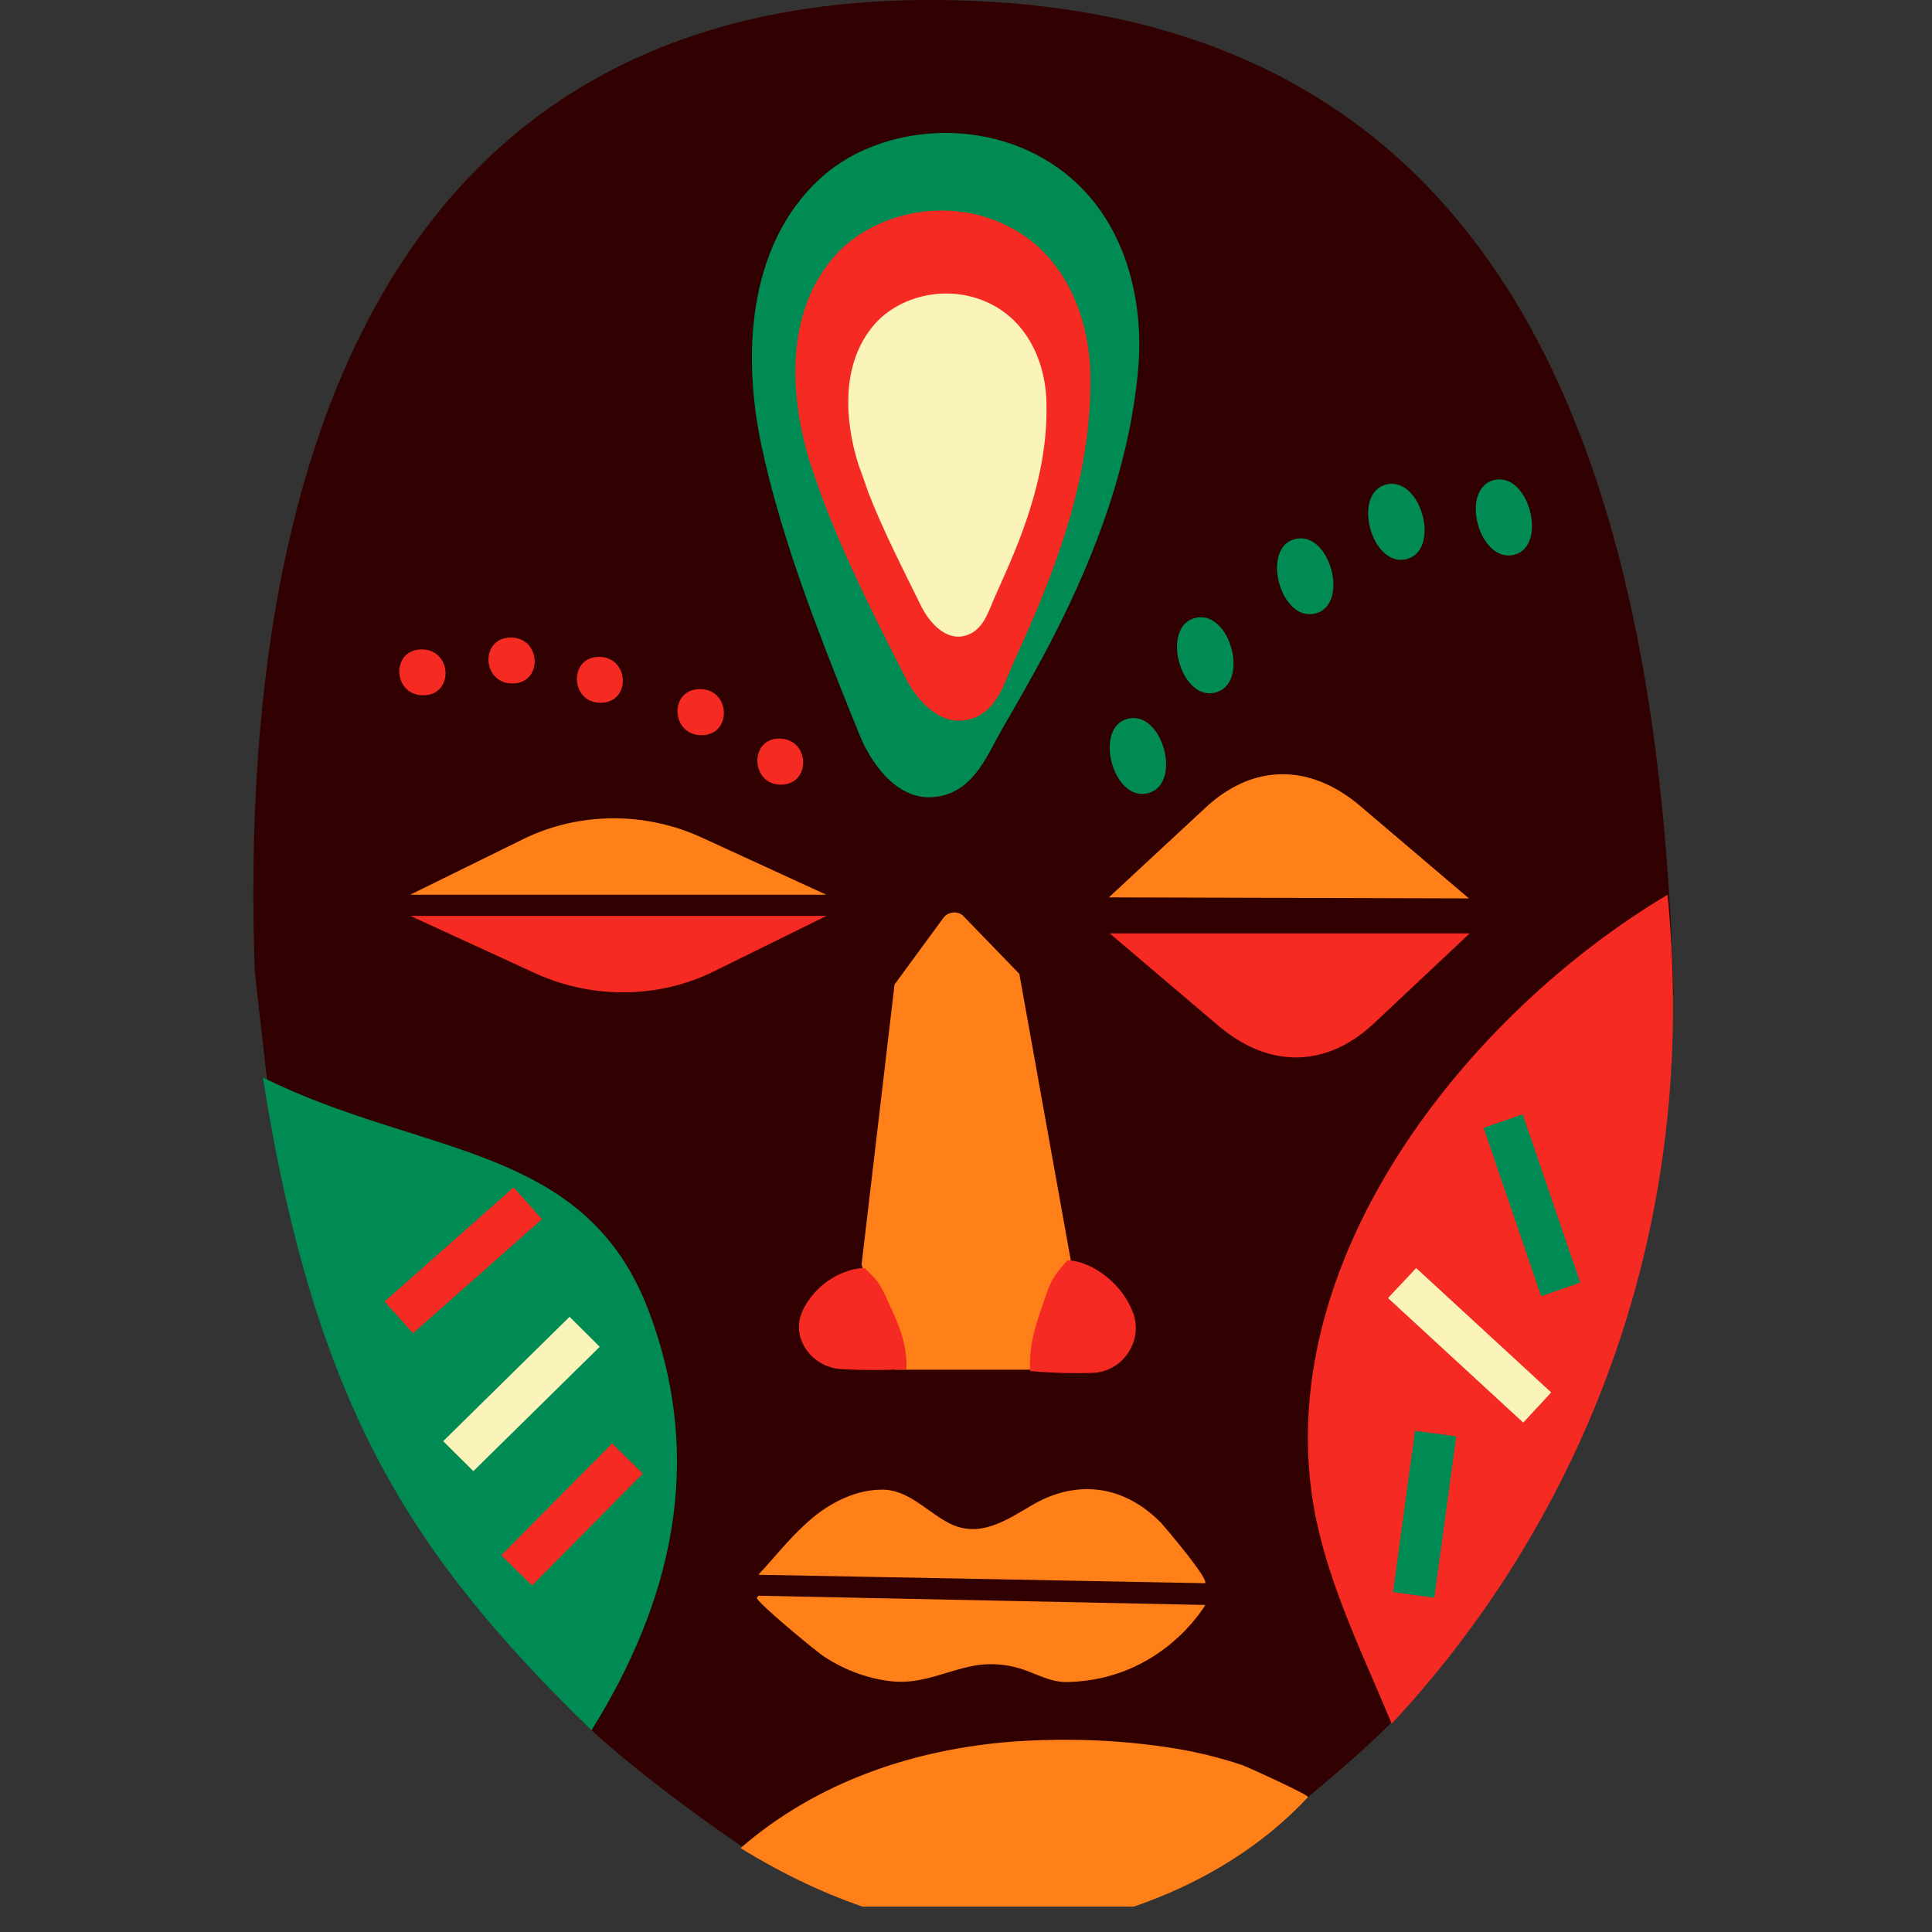 <svg xmlns="http://www.w3.org/2000/svg" xmlns:xlink="http://www.w3.org/1999/xlink" width="50" zoomAndPan="magnify" viewBox="0 0 37.5 37.5" height="50" preserveAspectRatio="xMidYMid meet" version="1.0"><rect x="0" y="0" width="37.5" height="37.5" fill="#333333" stroke="none"/><defs><clipPath id="id1"><path d="M 4.566 0 L 33 0 L 33 37 L 4.566 37 Z M 4.566 0 " clip-rule="nonzero"/></clipPath><clipPath id="id2"><path d="M 14 33 L 26 33 L 26 37.008 L 14 37.008 Z M 14 33 " clip-rule="nonzero"/></clipPath></defs><g clip-path="url(#id1)"><path fill="rgb(19.22%, 0%, 0%)" d="M 32.469 18.82 C 32.473 18.977 32.48 19.129 32.484 19.297 C 30.07 22.449 25.117 24.633 26.051 29.508 C 26.324 30.93 26.734 31.828 27.289 33.148 C 26.414 34.086 24.672 35.512 23.711 36.141 C 22.629 35.359 21.867 34.984 20.441 34.742 C 18.336 34.48 16.535 34.898 14.996 36.23 C 14.012 35.613 12.195 34.293 11.266 33.379 C 11.922 30.523 13.016 29.066 11.844 26.031 C 10.582 22.891 7.738 24.859 5.316 22.148 C 5.312 22.016 4.949 18.965 4.945 18.832 C 4.578 8.426 7.852 0 18.047 0 C 28.926 0 32.105 8.426 32.469 18.82 Z M 32.469 18.82 " fill-opacity="1" fill-rule="nonzero"/></g><g clip-path="url(#id2)"><path fill="rgb(100%, 50.2%, 9.799%)" d="M 20.789 33.77 C 21.406 33.773 22.02 33.82 22.625 33.91 C 23.129 33.98 23.625 34.098 24.105 34.258 C 24.207 34.293 25.422 34.844 25.387 34.883 C 23.586 36.82 20.879 37.5 19.328 37.48 C 17.754 37.461 16.051 36.906 14.375 35.871 C 15.859 34.582 17.758 33.941 19.703 33.801 C 20.062 33.777 20.426 33.766 20.789 33.77 Z M 20.789 33.77 " fill-opacity="1" fill-rule="nonzero"/></g><path fill="rgb(100%, 50.2%, 9.799%)" d="M 22.551 29.574 C 21.84 28.836 20.926 28.703 20.059 29.199 C 19.547 29.496 18.996 29.895 18.375 29.539 C 17.957 29.309 17.609 28.902 17.098 28.914 C 16.535 28.922 16.004 29.23 15.617 29.598 C 15.293 29.895 15.02 30.246 14.719 30.566 L 23.391 30.73 C 23.465 30.645 22.645 29.684 22.551 29.574 Z M 22.551 29.574 " fill-opacity="1" fill-rule="nonzero"/><path fill="rgb(100%, 50.2%, 9.799%)" d="M 23.395 31.152 C 23.363 31.207 22.527 32.605 20.73 32.648 C 20.391 32.66 20.117 32.484 19.805 32.387 C 19.512 32.297 19.199 32.277 18.902 32.332 C 18.375 32.43 17.941 32.672 17.387 32.641 C 16.898 32.605 16.414 32.43 15.992 32.152 C 15.871 32.078 14.637 31.062 14.691 31.008 C 14.703 30.996 14.711 30.984 14.723 30.973 Z M 23.395 31.152 " fill-opacity="1" fill-rule="nonzero"/><path fill="rgb(100%, 50.2%, 9.799%)" d="M 28.512 17.438 L 26.406 15.648 C 25.418 14.805 24.309 14.824 23.391 15.684 L 21.523 17.418 Z M 28.512 17.438 " fill-opacity="1" fill-rule="nonzero"/><path fill="rgb(100%, 50.2%, 9.799%)" d="M 10.152 16.289 C 11.23 15.758 12.527 15.746 13.641 16.266 L 16.039 17.367 L 7.961 17.367 Z M 10.152 16.289 " fill-opacity="1" fill-rule="nonzero"/><path fill="rgb(100%, 50.2%, 9.799%)" d="M 18.703 17.785 L 19.785 18.902 L 20.789 24.492 L 20.266 26.586 L 17.371 26.586 L 16.723 24.547 L 17.363 19.109 L 18.316 17.809 C 18.41 17.688 18.602 17.676 18.703 17.785 Z M 18.703 17.785 " fill-opacity="1" fill-rule="nonzero"/><path fill="rgb(0.389%, 54.509%, 32.939%)" d="M 11.48 33.586 C 8.035 30.223 6.125 27.379 5.102 20.914 C 8.172 22.438 11.289 22.188 12.551 25.34 C 13.734 28.359 13.012 31.129 11.48 33.586 Z M 11.48 33.586 " fill-opacity="1" fill-rule="nonzero"/><path fill="rgb(0.389%, 54.509%, 32.939%)" d="M 15.047 9.73 C 14.945 9.379 14.867 9.043 14.789 8.691 C 14.414 6.977 14.48 4.797 15.906 3.477 C 16.91 2.543 18.672 2.27 20.09 2.988 C 21.762 3.844 22.207 5.66 22.098 7.086 C 21.961 8.785 21.395 10.422 20.645 11.961 C 20.277 12.723 19.852 13.453 19.43 14.188 C 19.156 14.668 18.875 15.426 18.094 15.473 C 17.355 15.523 16.859 14.715 16.676 14.246 C 16.086 12.789 15.469 11.25 15.047 9.73 Z M 15.047 9.73 " fill-opacity="1" fill-rule="nonzero"/><path fill="rgb(96.078%, 16.469%, 13.73%)" d="M 32.367 17.367 C 33.074 24.613 30.148 30.102 27.012 33.457 C 26.465 32.133 25.809 30.82 25.527 29.398 C 24.59 24.523 28.473 19.684 32.367 17.367 Z M 32.367 17.367 " fill-opacity="1" fill-rule="nonzero"/><path fill="rgb(96.078%, 16.469%, 13.73%)" d="M 28.527 18.117 L 21.539 18.117 L 23.645 19.906 C 24.633 20.746 25.742 20.727 26.66 19.871 Z M 28.527 18.117 " fill-opacity="1" fill-rule="nonzero"/><path fill="rgb(96.078%, 16.469%, 13.73%)" d="M 13.855 18.855 C 12.777 19.387 11.48 19.398 10.363 18.879 L 7.965 17.777 L 16.043 17.777 Z M 13.855 18.855 " fill-opacity="1" fill-rule="nonzero"/><path fill="rgb(96.078%, 16.469%, 13.73%)" d="M 16.012 9.801 C 15.914 9.547 15.828 9.285 15.738 9.031 C 15.328 7.742 15.215 6.074 16.207 4.961 C 16.898 4.18 18.219 3.836 19.34 4.289 C 20.68 4.816 21.148 6.188 21.164 7.277 C 21.188 8.59 20.879 9.867 20.41 11.113 C 20.188 11.723 19.922 12.305 19.656 12.902 C 19.48 13.285 19.324 13.895 18.727 13.98 C 18.168 14.07 17.734 13.484 17.57 13.145 C 17.02 12.062 16.449 10.938 16.012 9.801 Z M 16.012 9.801 " fill-opacity="1" fill-rule="nonzero"/><path fill="rgb(96.078%, 16.469%, 13.73%)" d="M 17.594 26.574 C 17.172 26.598 16.754 26.598 16.332 26.574 C 15.742 26.543 15.332 25.945 15.582 25.438 L 15.582 25.43 C 15.746 25.098 16.035 24.832 16.375 24.699 C 16.508 24.645 16.648 24.613 16.781 24.613 C 16.875 24.699 17.023 24.844 17.082 24.953 C 17.141 25.055 17.199 25.164 17.238 25.273 C 17.453 25.715 17.609 26.09 17.594 26.574 Z M 17.594 26.574 " fill-opacity="1" fill-rule="nonzero"/><path fill="rgb(96.078%, 16.469%, 13.73%)" d="M 20.289 25.176 C 20.328 25.062 20.371 24.934 20.434 24.832 C 20.496 24.715 20.633 24.555 20.719 24.465 C 20.863 24.465 21 24.508 21.133 24.566 C 21.48 24.727 21.793 25.027 21.957 25.395 L 21.961 25.406 C 22.234 25.98 21.812 26.637 21.191 26.648 C 20.793 26.66 20.395 26.648 19.996 26.613 C 19.965 26.082 20.117 25.672 20.289 25.176 Z M 20.289 25.176 " fill-opacity="1" fill-rule="nonzero"/><path fill="rgb(96.078%, 16.469%, 13.73%)" d="M 15.125 14.336 C 15.723 14.336 15.754 15.23 15.156 15.23 C 14.57 15.23 14.539 14.336 15.125 14.336 Z M 15.125 14.336 " fill-opacity="1" fill-rule="nonzero"/><path fill="rgb(96.078%, 16.469%, 13.73%)" d="M 13.586 13.375 C 14.184 13.375 14.215 14.27 13.617 14.27 C 13.016 14.27 12.984 13.375 13.586 13.375 Z M 13.586 13.375 " fill-opacity="1" fill-rule="nonzero"/><path fill="rgb(96.078%, 16.469%, 13.73%)" d="M 11.625 12.75 C 12.223 12.75 12.254 13.641 11.656 13.641 C 11.066 13.641 11.035 12.75 11.625 12.75 Z M 11.625 12.75 " fill-opacity="1" fill-rule="nonzero"/><path fill="rgb(96.078%, 16.469%, 13.73%)" d="M 9.914 12.375 C 10.512 12.375 10.543 13.266 9.945 13.266 C 9.348 13.266 9.316 12.375 9.914 12.375 Z M 9.914 12.375 " fill-opacity="1" fill-rule="nonzero"/><path fill="rgb(96.078%, 16.469%, 13.73%)" d="M 8.184 12.605 C 8.781 12.605 8.812 13.496 8.215 13.496 C 7.617 13.496 7.586 12.605 8.184 12.605 Z M 8.184 12.605 " fill-opacity="1" fill-rule="nonzero"/><path fill="rgb(96.078%, 16.469%, 13.73%)" d="M 9.73 30.188 L 11.883 28.016 L 12.477 28.602 L 10.328 30.773 Z M 9.73 30.188 " fill-opacity="1" fill-rule="nonzero"/><path fill="rgb(96.078%, 16.469%, 13.73%)" d="M 8.016 25.879 L 10.52 23.664 L 9.969 23.047 L 7.465 25.262 Z M 8.016 25.879 " fill-opacity="1" fill-rule="nonzero"/><path fill="rgb(98.039%, 95.29%, 72.939%)" d="M 16.848 9.543 C 16.789 9.363 16.727 9.199 16.664 9.023 C 16.391 8.164 16.316 7.039 16.98 6.289 C 17.449 5.758 18.324 5.527 19.09 5.836 C 19.988 6.199 20.309 7.117 20.312 7.844 C 20.332 8.727 20.121 9.586 19.805 10.422 C 19.652 10.832 19.469 11.227 19.293 11.625 C 19.18 11.879 19.074 12.285 18.676 12.352 C 18.301 12.41 18.012 12.023 17.891 11.789 C 17.535 11.062 17.141 10.301 16.848 9.543 Z M 16.848 9.543 " fill-opacity="1" fill-rule="nonzero"/><path fill="rgb(98.039%, 95.29%, 72.939%)" d="M 30.109 27.027 L 27.488 24.613 L 26.941 25.195 L 29.566 27.613 Z M 30.109 27.027 " fill-opacity="1" fill-rule="nonzero"/><path fill="rgb(98.039%, 95.29%, 72.939%)" d="M 9.188 28.555 L 11.641 26.141 L 11.055 25.559 L 8.602 27.973 Z M 9.188 28.555 " fill-opacity="1" fill-rule="nonzero"/><path fill="rgb(0.389%, 54.509%, 32.939%)" d="M 22.273 15.398 C 21.594 15.559 21.219 14.105 21.898 13.949 C 22.578 13.789 22.957 15.242 22.273 15.398 Z M 22.273 15.398 " fill-opacity="1" fill-rule="nonzero"/><path fill="rgb(0.389%, 54.509%, 32.939%)" d="M 23.582 13.445 C 22.902 13.602 22.523 12.152 23.207 11.992 C 23.887 11.836 24.266 13.285 23.582 13.445 Z M 23.582 13.445 " fill-opacity="1" fill-rule="nonzero"/><path fill="rgb(0.389%, 54.509%, 32.939%)" d="M 25.523 11.91 C 24.844 12.07 24.465 10.617 25.145 10.461 C 25.824 10.301 26.203 11.754 25.523 11.91 Z M 25.523 11.91 " fill-opacity="1" fill-rule="nonzero"/><path fill="rgb(0.389%, 54.509%, 32.939%)" d="M 27.293 10.855 C 26.613 11.012 26.234 9.562 26.914 9.402 C 27.594 9.246 27.973 10.695 27.293 10.855 Z M 27.293 10.855 " fill-opacity="1" fill-rule="nonzero"/><path fill="rgb(0.389%, 54.509%, 32.939%)" d="M 29.383 10.77 C 28.699 10.926 28.324 9.477 29.004 9.316 C 29.684 9.16 30.051 10.613 29.383 10.77 Z M 29.383 10.77 " fill-opacity="1" fill-rule="nonzero"/><path fill="rgb(0.389%, 54.509%, 32.939%)" d="M 27.039 30.902 L 27.465 27.773 L 28.266 27.879 L 27.84 31.012 Z M 27.039 30.902 " fill-opacity="1" fill-rule="nonzero"/><path fill="rgb(0.389%, 54.509%, 32.939%)" d="M 30.672 24.895 L 29.555 21.629 L 28.797 21.891 L 29.914 25.16 Z M 30.672 24.895 " fill-opacity="1" fill-rule="nonzero"/></svg>